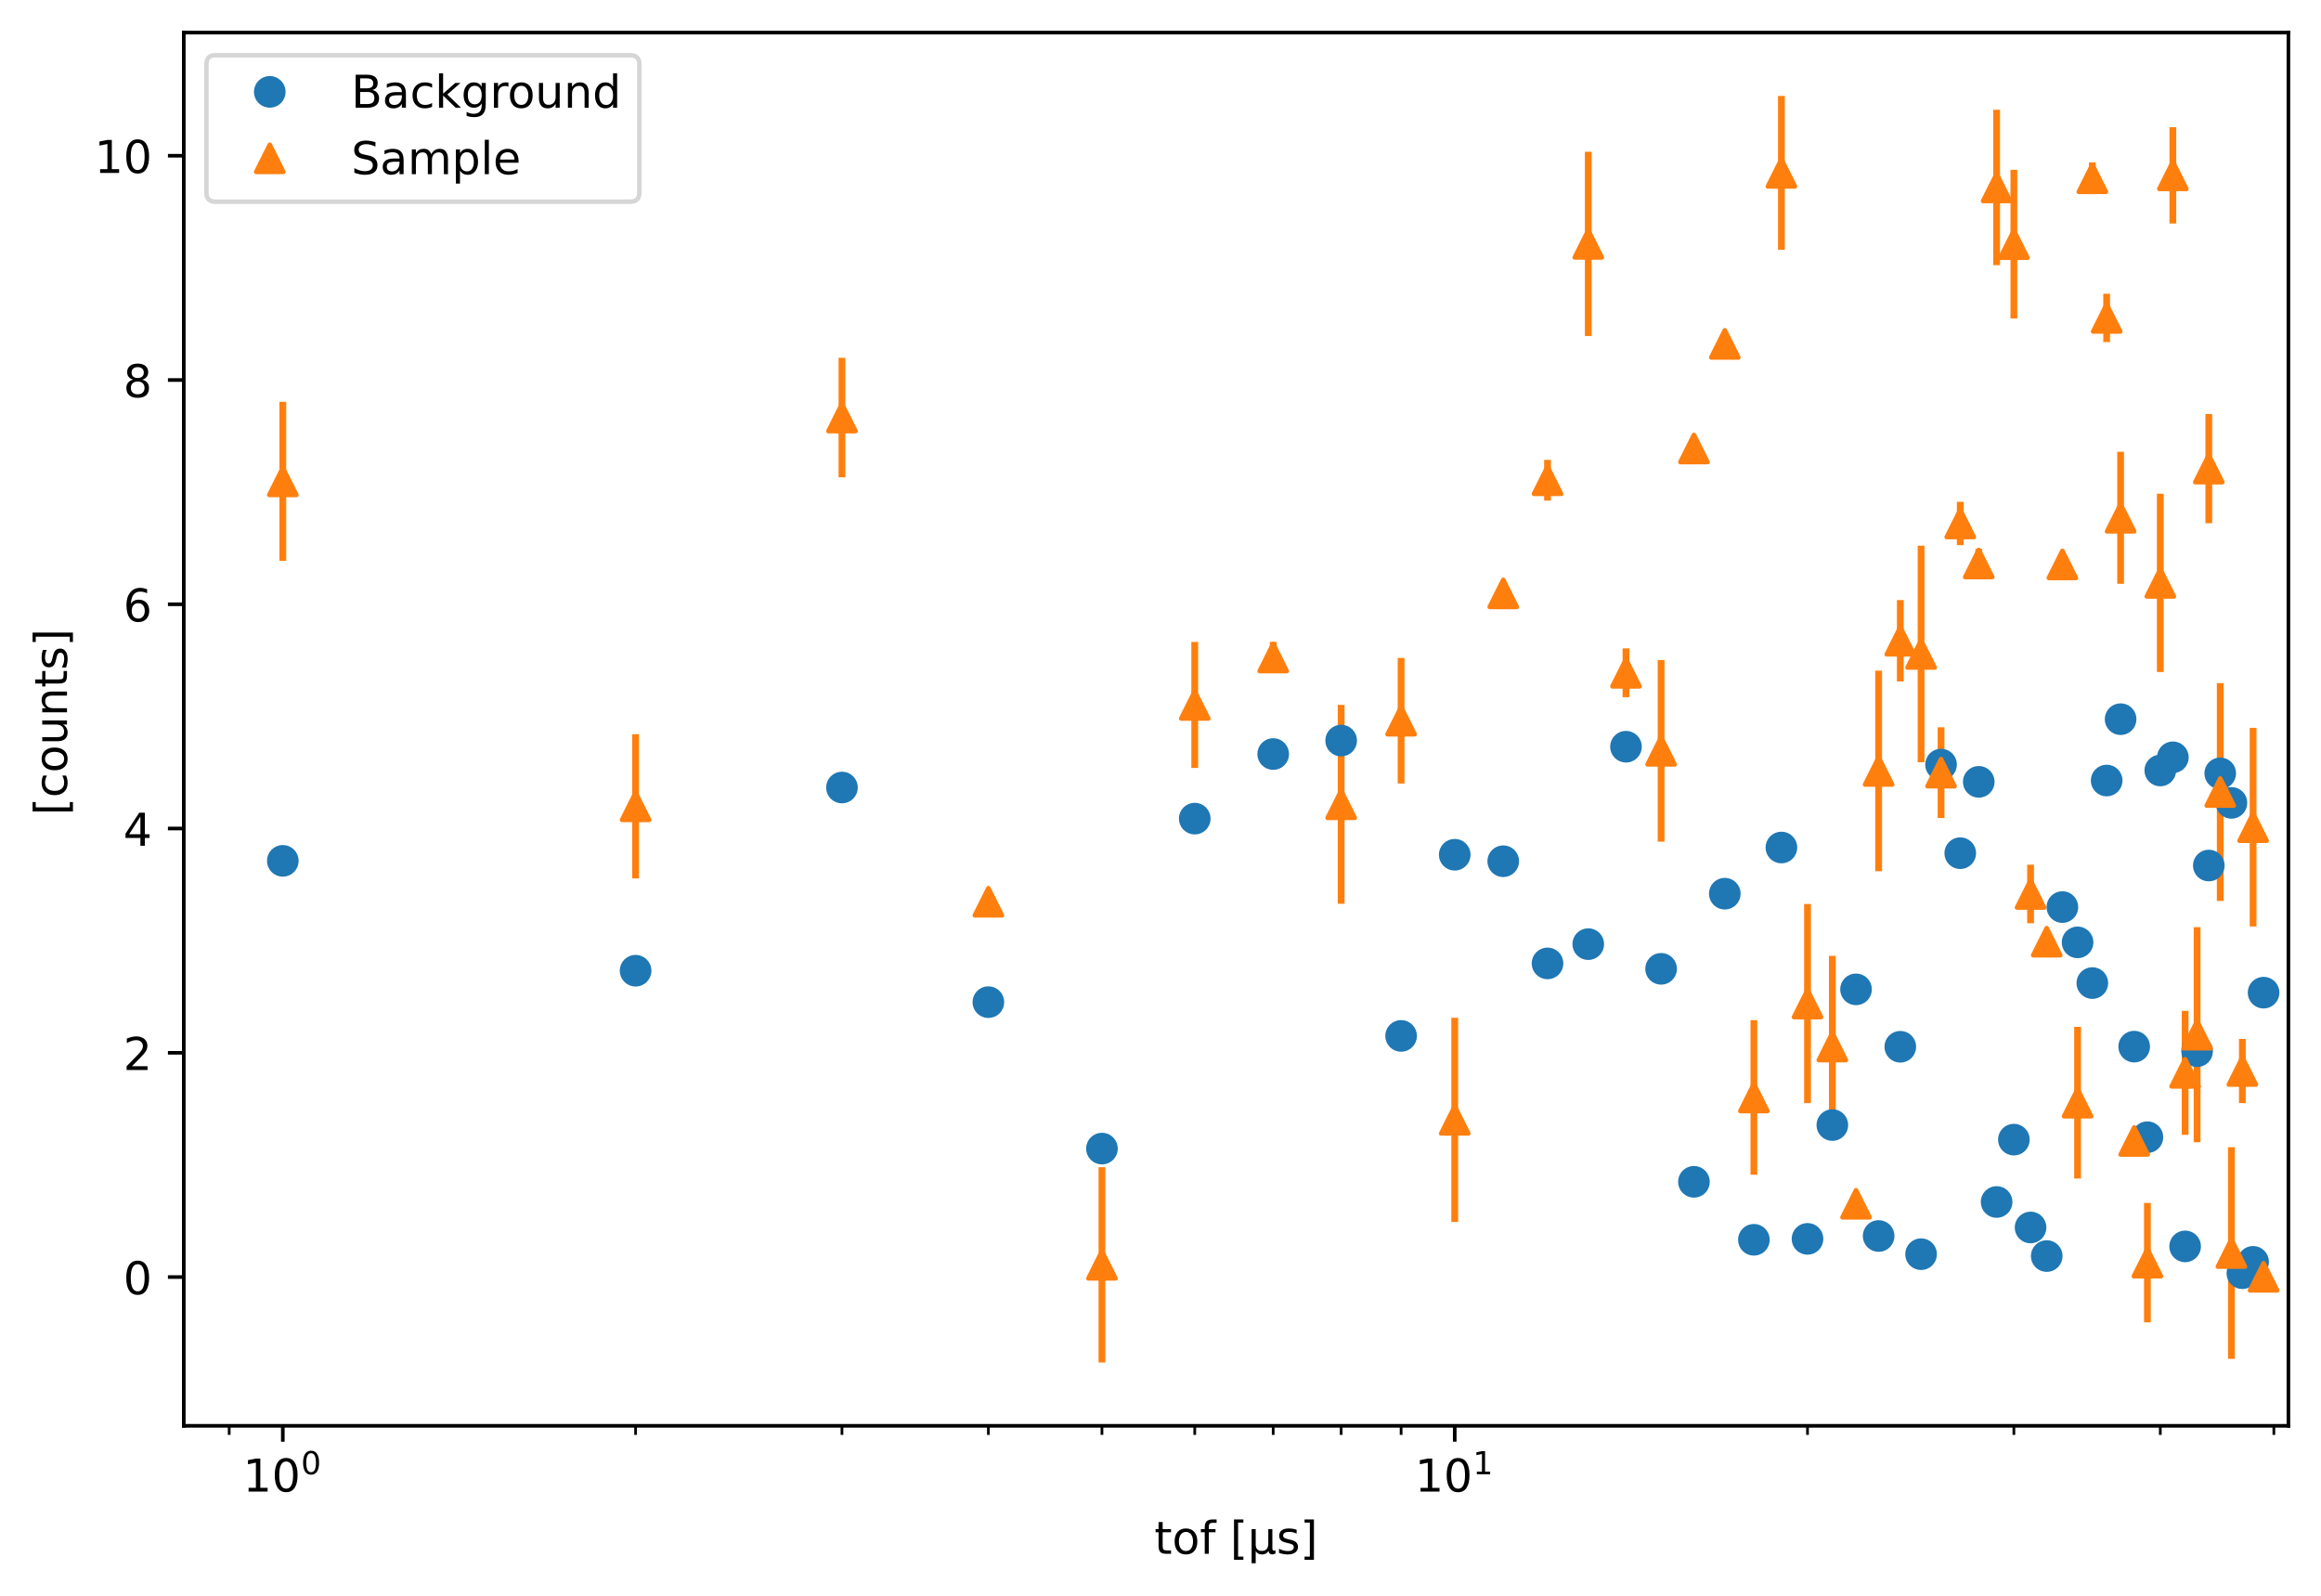 <?xml version="1.0" encoding="utf-8" standalone="no"?>
<!DOCTYPE svg PUBLIC "-//W3C//DTD SVG 1.1//EN"
  "http://www.w3.org/Graphics/SVG/1.1/DTD/svg11.dtd">
<!-- Created with matplotlib (https://matplotlib.org/) -->
<svg height="352.564pt" version="1.1" viewBox="0 0 512.803 352.564" width="512.803pt" xmlns="http://www.w3.org/2000/svg" xmlns:xlink="http://www.w3.org/1999/xlink">
 <defs>
  <style type="text/css">
*{stroke-linecap:butt;stroke-linejoin:round;}
  </style>
 </defs>
 <g id="figure_1">
  <g id="patch_1">
   <path d="M 0 352.564 
L 512.803 352.564 
L 512.803 0 
L 0 0 
z
" style="fill:#ffffff;"/>
  </g>
  <g id="axes_1">
   <g id="patch_2">
    <path d="M 40.603 315.007 
L 505.603 315.007 
L 505.603 7.2 
L 40.603 7.2 
z
" style="fill:#ffffff;"/>
   </g>
   <g id="matplotlib.axis_1">
    <g id="xtick_1">
     <g id="line2d_1">
      <defs>
       <path d="M 0 0 
L 0 3.5 
" id="m59e3733bd5" style="stroke:#000000;stroke-width:0.8;"/>
      </defs>
      <g>
       <use style="stroke:#000000;stroke-width:0.8;" x="62.485" xlink:href="#m59e3733bd5" y="315.007"/>
      </g>
     </g>
     <g id="text_1">
      <!-- $\mathdefault{10^{0}}$ -->
      <defs>
       <path d="M 12.406 8.297 
L 28.516 8.297 
L 28.516 63.922 
L 10.984 60.406 
L 10.984 69.391 
L 28.422 72.906 
L 38.281 72.906 
L 38.281 8.297 
L 54.391 8.297 
L 54.391 0 
L 12.406 0 
z
" id="DejaVuSans-49"/>
       <path d="M 31.781 66.406 
Q 24.172 66.406 20.328 58.906 
Q 16.5 51.422 16.5 36.375 
Q 16.5 21.391 20.328 13.891 
Q 24.172 6.391 31.781 6.391 
Q 39.453 6.391 43.281 13.891 
Q 47.125 21.391 47.125 36.375 
Q 47.125 51.422 43.281 58.906 
Q 39.453 66.406 31.781 66.406 
z
M 31.781 74.219 
Q 44.047 74.219 50.516 64.516 
Q 56.984 54.828 56.984 36.375 
Q 56.984 17.969 50.516 8.266 
Q 44.047 -1.422 31.781 -1.422 
Q 19.531 -1.422 13.062 8.266 
Q 6.594 17.969 6.594 36.375 
Q 6.594 54.828 13.062 64.516 
Q 19.531 74.219 31.781 74.219 
z
" id="DejaVuSans-48"/>
      </defs>
      <g transform="translate(53.685 329.606)scale(0.1 -0.1)">
       <use transform="translate(0 0.766)" xlink:href="#DejaVuSans-49"/>
       <use transform="translate(63.623 0.766)" xlink:href="#DejaVuSans-48"/>
       <use transform="translate(128.203 39.047)scale(0.7)" xlink:href="#DejaVuSans-48"/>
      </g>
     </g>
    </g>
    <g id="xtick_2">
     <g id="line2d_2">
      <g>
       <use style="stroke:#000000;stroke-width:0.8;" x="321.409" xlink:href="#m59e3733bd5" y="315.007"/>
      </g>
     </g>
     <g id="text_2">
      <!-- $\mathdefault{10^{1}}$ -->
      <g transform="translate(312.609 329.606)scale(0.1 -0.1)">
       <use transform="translate(0 0.684)" xlink:href="#DejaVuSans-49"/>
       <use transform="translate(63.623 0.684)" xlink:href="#DejaVuSans-48"/>
       <use transform="translate(128.203 38.966)scale(0.7)" xlink:href="#DejaVuSans-49"/>
      </g>
     </g>
    </g>
    <g id="xtick_3">
     <g id="line2d_3">
      <defs>
       <path d="M 0 0 
L 0 2 
" id="m6b275c86e4" style="stroke:#000000;stroke-width:0.6;"/>
      </defs>
      <g>
       <use style="stroke:#000000;stroke-width:0.6;" x="50.637" xlink:href="#m6b275c86e4" y="315.007"/>
      </g>
     </g>
    </g>
    <g id="xtick_4">
     <g id="line2d_4">
      <g>
       <use style="stroke:#000000;stroke-width:0.6;" x="140.429" xlink:href="#m6b275c86e4" y="315.007"/>
      </g>
     </g>
    </g>
    <g id="xtick_5">
     <g id="line2d_5">
      <g>
       <use style="stroke:#000000;stroke-width:0.6;" x="186.023" xlink:href="#m6b275c86e4" y="315.007"/>
      </g>
     </g>
    </g>
    <g id="xtick_6">
     <g id="line2d_6">
      <g>
       <use style="stroke:#000000;stroke-width:0.6;" x="218.372" xlink:href="#m6b275c86e4" y="315.007"/>
      </g>
     </g>
    </g>
    <g id="xtick_7">
     <g id="line2d_7">
      <g>
       <use style="stroke:#000000;stroke-width:0.6;" x="243.465" xlink:href="#m6b275c86e4" y="315.007"/>
      </g>
     </g>
    </g>
    <g id="xtick_8">
     <g id="line2d_8">
      <g>
       <use style="stroke:#000000;stroke-width:0.6;" x="263.967" xlink:href="#m6b275c86e4" y="315.007"/>
      </g>
     </g>
    </g>
    <g id="xtick_9">
     <g id="line2d_9">
      <g>
       <use style="stroke:#000000;stroke-width:0.6;" x="281.301" xlink:href="#m6b275c86e4" y="315.007"/>
      </g>
     </g>
    </g>
    <g id="xtick_10">
     <g id="line2d_10">
      <g>
       <use style="stroke:#000000;stroke-width:0.6;" x="296.316" xlink:href="#m6b275c86e4" y="315.007"/>
      </g>
     </g>
    </g>
    <g id="xtick_11">
     <g id="line2d_11">
      <g>
       <use style="stroke:#000000;stroke-width:0.6;" x="309.561" xlink:href="#m6b275c86e4" y="315.007"/>
      </g>
     </g>
    </g>
    <g id="xtick_12">
     <g id="line2d_12">
      <g>
       <use style="stroke:#000000;stroke-width:0.6;" x="399.352" xlink:href="#m6b275c86e4" y="315.007"/>
      </g>
     </g>
    </g>
    <g id="xtick_13">
     <g id="line2d_13">
      <g>
       <use style="stroke:#000000;stroke-width:0.6;" x="444.947" xlink:href="#m6b275c86e4" y="315.007"/>
      </g>
     </g>
    </g>
    <g id="xtick_14">
     <g id="line2d_14">
      <g>
       <use style="stroke:#000000;stroke-width:0.6;" x="477.296" xlink:href="#m6b275c86e4" y="315.007"/>
      </g>
     </g>
    </g>
    <g id="xtick_15">
     <g id="line2d_15">
      <g>
       <use style="stroke:#000000;stroke-width:0.6;" x="502.388" xlink:href="#m6b275c86e4" y="315.007"/>
      </g>
     </g>
    </g>
    <g id="text_3">
     <!-- tof [μs] -->
     <defs>
      <path d="M 18.312 70.219 
L 18.312 54.688 
L 36.812 54.688 
L 36.812 47.703 
L 18.312 47.703 
L 18.312 18.016 
Q 18.312 11.328 20.141 9.422 
Q 21.969 7.516 27.594 7.516 
L 36.812 7.516 
L 36.812 0 
L 27.594 0 
Q 17.188 0 13.234 3.875 
Q 9.281 7.766 9.281 18.016 
L 9.281 47.703 
L 2.688 47.703 
L 2.688 54.688 
L 9.281 54.688 
L 9.281 70.219 
z
" id="DejaVuSans-116"/>
      <path d="M 30.609 48.391 
Q 23.391 48.391 19.188 42.75 
Q 14.984 37.109 14.984 27.297 
Q 14.984 17.484 19.156 11.844 
Q 23.344 6.203 30.609 6.203 
Q 37.797 6.203 41.984 11.859 
Q 46.188 17.531 46.188 27.297 
Q 46.188 37.016 41.984 42.703 
Q 37.797 48.391 30.609 48.391 
z
M 30.609 56 
Q 42.328 56 49.016 48.375 
Q 55.719 40.766 55.719 27.297 
Q 55.719 13.875 49.016 6.219 
Q 42.328 -1.422 30.609 -1.422 
Q 18.844 -1.422 12.172 6.219 
Q 5.516 13.875 5.516 27.297 
Q 5.516 40.766 12.172 48.375 
Q 18.844 56 30.609 56 
z
" id="DejaVuSans-111"/>
      <path d="M 37.109 75.984 
L 37.109 68.5 
L 28.516 68.5 
Q 23.688 68.5 21.797 66.547 
Q 19.922 64.594 19.922 59.516 
L 19.922 54.688 
L 34.719 54.688 
L 34.719 47.703 
L 19.922 47.703 
L 19.922 0 
L 10.891 0 
L 10.891 47.703 
L 2.297 47.703 
L 2.297 54.688 
L 10.891 54.688 
L 10.891 58.5 
Q 10.891 67.625 15.141 71.797 
Q 19.391 75.984 28.609 75.984 
z
" id="DejaVuSans-102"/>
      <path id="DejaVuSans-32"/>
      <path d="M 8.594 75.984 
L 29.297 75.984 
L 29.297 69 
L 17.578 69 
L 17.578 -6.203 
L 29.297 -6.203 
L 29.297 -13.188 
L 8.594 -13.188 
z
" id="DejaVuSans-91"/>
      <path d="M 8.5 -20.797 
L 8.5 54.688 
L 17.484 54.688 
L 17.484 20.703 
Q 17.484 13.625 20.844 10 
Q 24.219 6.391 30.812 6.391 
Q 38.031 6.391 41.672 10.484 
Q 45.312 14.594 45.312 22.797 
L 45.312 54.688 
L 54.297 54.688 
L 54.297 12.594 
Q 54.297 9.672 55.141 8.281 
Q 56 6.891 57.812 6.891 
Q 58.25 6.891 59.031 7.156 
Q 59.812 7.422 61.188 8.016 
L 61.188 0.781 
Q 59.188 -0.344 57.391 -0.875 
Q 55.609 -1.422 53.906 -1.422 
Q 50.531 -1.422 48.531 0.484 
Q 46.531 2.391 45.797 6.297 
Q 43.359 2.438 39.812 0.5 
Q 36.281 -1.422 31.5 -1.422 
Q 26.516 -1.422 23.016 0.484 
Q 19.531 2.391 17.484 6.203 
L 17.484 -20.797 
z
" id="DejaVuSans-956"/>
      <path d="M 44.281 53.078 
L 44.281 44.578 
Q 40.484 46.531 36.375 47.5 
Q 32.281 48.484 27.875 48.484 
Q 21.188 48.484 17.844 46.438 
Q 14.5 44.391 14.5 40.281 
Q 14.5 37.156 16.891 35.375 
Q 19.281 33.594 26.516 31.984 
L 29.594 31.297 
Q 39.156 29.25 43.188 25.516 
Q 47.219 21.781 47.219 15.094 
Q 47.219 7.469 41.188 3.016 
Q 35.156 -1.422 24.609 -1.422 
Q 20.219 -1.422 15.453 -0.562 
Q 10.688 0.297 5.422 2 
L 5.422 11.281 
Q 10.406 8.688 15.234 7.391 
Q 20.062 6.109 24.812 6.109 
Q 31.156 6.109 34.562 8.281 
Q 37.984 10.453 37.984 14.406 
Q 37.984 18.062 35.516 20.016 
Q 33.062 21.969 24.703 23.781 
L 21.578 24.516 
Q 13.234 26.266 9.516 29.906 
Q 5.812 33.547 5.812 39.891 
Q 5.812 47.609 11.281 51.797 
Q 16.75 56 26.812 56 
Q 31.781 56 36.172 55.266 
Q 40.578 54.547 44.281 53.078 
z
" id="DejaVuSans-115"/>
      <path d="M 30.422 75.984 
L 30.422 -13.188 
L 9.719 -13.188 
L 9.719 -6.203 
L 21.391 -6.203 
L 21.391 69 
L 9.719 69 
L 9.719 75.984 
z
" id="DejaVuSans-93"/>
     </defs>
     <g transform="translate(255.047 343.284)scale(0.1 -0.1)">
      <use xlink:href="#DejaVuSans-116"/>
      <use x="39.209" xlink:href="#DejaVuSans-111"/>
      <use x="100.391" xlink:href="#DejaVuSans-102"/>
      <use x="135.596" xlink:href="#DejaVuSans-32"/>
      <use x="167.383" xlink:href="#DejaVuSans-91"/>
      <use x="206.396" xlink:href="#DejaVuSans-956"/>
      <use x="270.02" xlink:href="#DejaVuSans-115"/>
      <use x="322.119" xlink:href="#DejaVuSans-93"/>
     </g>
    </g>
   </g>
   <g id="matplotlib.axis_2">
    <g id="ytick_1">
     <g id="line2d_16">
      <defs>
       <path d="M 0 0 
L -3.5 0 
" id="ma933a09e74" style="stroke:#000000;stroke-width:0.8;"/>
      </defs>
      <g>
       <use style="stroke:#000000;stroke-width:0.8;" x="40.603" xlink:href="#ma933a09e74" y="282.138"/>
      </g>
     </g>
     <g id="text_4">
      <!-- 0 -->
      <g transform="translate(27.241 285.937)scale(0.1 -0.1)">
       <use xlink:href="#DejaVuSans-48"/>
      </g>
     </g>
    </g>
    <g id="ytick_2">
     <g id="line2d_17">
      <g>
       <use style="stroke:#000000;stroke-width:0.8;" x="40.603" xlink:href="#ma933a09e74" y="232.592"/>
      </g>
     </g>
     <g id="text_5">
      <!-- 2 -->
      <defs>
       <path d="M 19.188 8.297 
L 53.609 8.297 
L 53.609 0 
L 7.328 0 
L 7.328 8.297 
Q 12.938 14.109 22.625 23.891 
Q 32.328 33.688 34.812 36.531 
Q 39.547 41.844 41.422 45.531 
Q 43.312 49.219 43.312 52.781 
Q 43.312 58.594 39.234 62.25 
Q 35.156 65.922 28.609 65.922 
Q 23.969 65.922 18.812 64.312 
Q 13.672 62.703 7.812 59.422 
L 7.812 69.391 
Q 13.766 71.781 18.938 73 
Q 24.125 74.219 28.422 74.219 
Q 39.75 74.219 46.484 68.547 
Q 53.219 62.891 53.219 53.422 
Q 53.219 48.922 51.531 44.891 
Q 49.859 40.875 45.406 35.406 
Q 44.188 33.984 37.641 27.219 
Q 31.109 20.453 19.188 8.297 
z
" id="DejaVuSans-50"/>
      </defs>
      <g transform="translate(27.241 236.391)scale(0.1 -0.1)">
       <use xlink:href="#DejaVuSans-50"/>
      </g>
     </g>
    </g>
    <g id="ytick_3">
     <g id="line2d_18">
      <g>
       <use style="stroke:#000000;stroke-width:0.8;" x="40.603" xlink:href="#ma933a09e74" y="183.046"/>
      </g>
     </g>
     <g id="text_6">
      <!-- 4 -->
      <defs>
       <path d="M 37.797 64.312 
L 12.891 25.391 
L 37.797 25.391 
z
M 35.203 72.906 
L 47.609 72.906 
L 47.609 25.391 
L 58.016 25.391 
L 58.016 17.188 
L 47.609 17.188 
L 47.609 0 
L 37.797 0 
L 37.797 17.188 
L 4.891 17.188 
L 4.891 26.703 
z
" id="DejaVuSans-52"/>
      </defs>
      <g transform="translate(27.241 186.845)scale(0.1 -0.1)">
       <use xlink:href="#DejaVuSans-52"/>
      </g>
     </g>
    </g>
    <g id="ytick_4">
     <g id="line2d_19">
      <g>
       <use style="stroke:#000000;stroke-width:0.8;" x="40.603" xlink:href="#ma933a09e74" y="133.5"/>
      </g>
     </g>
     <g id="text_7">
      <!-- 6 -->
      <defs>
       <path d="M 33.016 40.375 
Q 26.375 40.375 22.484 35.828 
Q 18.609 31.297 18.609 23.391 
Q 18.609 15.531 22.484 10.953 
Q 26.375 6.391 33.016 6.391 
Q 39.656 6.391 43.531 10.953 
Q 47.406 15.531 47.406 23.391 
Q 47.406 31.297 43.531 35.828 
Q 39.656 40.375 33.016 40.375 
z
M 52.594 71.297 
L 52.594 62.312 
Q 48.875 64.062 45.094 64.984 
Q 41.312 65.922 37.594 65.922 
Q 27.828 65.922 22.672 59.328 
Q 17.531 52.734 16.797 39.406 
Q 19.672 43.656 24.016 45.922 
Q 28.375 48.188 33.594 48.188 
Q 44.578 48.188 50.953 41.516 
Q 57.328 34.859 57.328 23.391 
Q 57.328 12.156 50.688 5.359 
Q 44.047 -1.422 33.016 -1.422 
Q 20.359 -1.422 13.672 8.266 
Q 6.984 17.969 6.984 36.375 
Q 6.984 53.656 15.188 63.938 
Q 23.391 74.219 37.203 74.219 
Q 40.922 74.219 44.703 73.484 
Q 48.484 72.75 52.594 71.297 
z
" id="DejaVuSans-54"/>
      </defs>
      <g transform="translate(27.241 137.299)scale(0.1 -0.1)">
       <use xlink:href="#DejaVuSans-54"/>
      </g>
     </g>
    </g>
    <g id="ytick_5">
     <g id="line2d_20">
      <g>
       <use style="stroke:#000000;stroke-width:0.8;" x="40.603" xlink:href="#ma933a09e74" y="83.954"/>
      </g>
     </g>
     <g id="text_8">
      <!-- 8 -->
      <defs>
       <path d="M 31.781 34.625 
Q 24.75 34.625 20.719 30.859 
Q 16.703 27.094 16.703 20.516 
Q 16.703 13.922 20.719 10.156 
Q 24.75 6.391 31.781 6.391 
Q 38.812 6.391 42.859 10.172 
Q 46.922 13.969 46.922 20.516 
Q 46.922 27.094 42.891 30.859 
Q 38.875 34.625 31.781 34.625 
z
M 21.922 38.812 
Q 15.578 40.375 12.031 44.719 
Q 8.5 49.078 8.5 55.328 
Q 8.5 64.062 14.719 69.141 
Q 20.953 74.219 31.781 74.219 
Q 42.672 74.219 48.875 69.141 
Q 55.078 64.062 55.078 55.328 
Q 55.078 49.078 51.531 44.719 
Q 48 40.375 41.703 38.812 
Q 48.828 37.156 52.797 32.312 
Q 56.781 27.484 56.781 20.516 
Q 56.781 9.906 50.312 4.234 
Q 43.844 -1.422 31.781 -1.422 
Q 19.734 -1.422 13.25 4.234 
Q 6.781 9.906 6.781 20.516 
Q 6.781 27.484 10.781 32.312 
Q 14.797 37.156 21.922 38.812 
z
M 18.312 54.391 
Q 18.312 48.734 21.844 45.562 
Q 25.391 42.391 31.781 42.391 
Q 38.141 42.391 41.719 45.562 
Q 45.312 48.734 45.312 54.391 
Q 45.312 60.062 41.719 63.234 
Q 38.141 66.406 31.781 66.406 
Q 25.391 66.406 21.844 63.234 
Q 18.312 60.062 18.312 54.391 
z
" id="DejaVuSans-56"/>
      </defs>
      <g transform="translate(27.241 87.753)scale(0.1 -0.1)">
       <use xlink:href="#DejaVuSans-56"/>
      </g>
     </g>
    </g>
    <g id="ytick_6">
     <g id="line2d_21">
      <g>
       <use style="stroke:#000000;stroke-width:0.8;" x="40.603" xlink:href="#ma933a09e74" y="34.408"/>
      </g>
     </g>
     <g id="text_9">
      <!-- 10 -->
      <g transform="translate(20.878 38.207)scale(0.1 -0.1)">
       <use xlink:href="#DejaVuSans-49"/>
       <use x="63.623" xlink:href="#DejaVuSans-48"/>
      </g>
     </g>
    </g>
    <g id="text_10">
     <!--  [counts] -->
     <defs>
      <path d="M 48.781 52.594 
L 48.781 44.188 
Q 44.969 46.297 41.141 47.344 
Q 37.312 48.391 33.406 48.391 
Q 24.656 48.391 19.812 42.844 
Q 14.984 37.312 14.984 27.297 
Q 14.984 17.281 19.812 11.734 
Q 24.656 6.203 33.406 6.203 
Q 37.312 6.203 41.141 7.25 
Q 44.969 8.297 48.781 10.406 
L 48.781 2.094 
Q 45.016 0.344 40.984 -0.531 
Q 36.969 -1.422 32.422 -1.422 
Q 20.062 -1.422 12.781 6.344 
Q 5.516 14.109 5.516 27.297 
Q 5.516 40.672 12.859 48.328 
Q 20.219 56 33.016 56 
Q 37.156 56 41.109 55.141 
Q 45.062 54.297 48.781 52.594 
z
" id="DejaVuSans-99"/>
      <path d="M 8.5 21.578 
L 8.5 54.688 
L 17.484 54.688 
L 17.484 21.922 
Q 17.484 14.156 20.5 10.266 
Q 23.531 6.391 29.594 6.391 
Q 36.859 6.391 41.078 11.031 
Q 45.312 15.672 45.312 23.688 
L 45.312 54.688 
L 54.297 54.688 
L 54.297 0 
L 45.312 0 
L 45.312 8.406 
Q 42.047 3.422 37.719 1 
Q 33.406 -1.422 27.688 -1.422 
Q 18.266 -1.422 13.375 4.438 
Q 8.5 10.297 8.5 21.578 
z
M 31.109 56 
z
" id="DejaVuSans-117"/>
      <path d="M 54.891 33.016 
L 54.891 0 
L 45.906 0 
L 45.906 32.719 
Q 45.906 40.484 42.875 44.328 
Q 39.844 48.188 33.797 48.188 
Q 26.516 48.188 22.312 43.547 
Q 18.109 38.922 18.109 30.906 
L 18.109 0 
L 9.078 0 
L 9.078 54.688 
L 18.109 54.688 
L 18.109 46.188 
Q 21.344 51.125 25.703 53.562 
Q 30.078 56 35.797 56 
Q 45.219 56 50.047 50.172 
Q 54.891 44.344 54.891 33.016 
z
" id="DejaVuSans-110"/>
     </defs>
     <g transform="translate(14.798 183.305)rotate(-90)scale(0.1 -0.1)">
      <use xlink:href="#DejaVuSans-32"/>
      <use x="31.787" xlink:href="#DejaVuSans-91"/>
      <use x="70.801" xlink:href="#DejaVuSans-99"/>
      <use x="125.781" xlink:href="#DejaVuSans-111"/>
      <use x="186.963" xlink:href="#DejaVuSans-117"/>
      <use x="250.342" xlink:href="#DejaVuSans-110"/>
      <use x="313.721" xlink:href="#DejaVuSans-116"/>
      <use x="352.93" xlink:href="#DejaVuSans-115"/>
      <use x="405.029" xlink:href="#DejaVuSans-93"/>
     </g>
    </g>
   </g>
   <g id="patch_3">
    <path d="M 40.603 315.007 
L 40.603 7.2 
" style="fill:none;stroke:#000000;stroke-linecap:square;stroke-linejoin:miter;stroke-width:0.8;"/>
   </g>
   <g id="patch_4">
    <path d="M 505.603 315.007 
L 505.603 7.2 
" style="fill:none;stroke:#000000;stroke-linecap:square;stroke-linejoin:miter;stroke-width:0.8;"/>
   </g>
   <g id="patch_5">
    <path d="M 40.603 315.007 
L 505.603 315.007 
" style="fill:none;stroke:#000000;stroke-linecap:square;stroke-linejoin:miter;stroke-width:0.8;"/>
   </g>
   <g id="patch_6">
    <path d="M 40.603 7.2 
L 505.603 7.2 
" style="fill:none;stroke:#000000;stroke-linecap:square;stroke-linejoin:miter;stroke-width:0.8;"/>
   </g>
   <g id="legend_1">
    <g id="patch_7">
     <path d="M 47.603 44.556 
L 139.258 44.556 
Q 141.258 44.556 141.258 42.556 
L 141.258 14.2 
Q 141.258 12.2 139.258 12.2 
L 47.603 12.2 
Q 45.603 12.2 45.603 14.2 
L 45.603 42.556 
Q 45.603 44.556 47.603 44.556 
z
" style="fill:#ffffff;opacity:0.8;stroke:#cccccc;stroke-linejoin:miter;"/>
    </g>
    <g id="line2d_22"/>
    <g id="line2d_23">
     <defs>
      <path d="M 0 3 
C 0.796 3 1.559 2.684 2.121 2.121 
C 2.684 1.559 3 0.796 3 0 
C 3 -0.796 2.684 -1.559 2.121 -2.121 
C 1.559 -2.684 0.796 -3 0 -3 
C -0.796 -3 -1.559 -2.684 -2.121 -2.121 
C -2.684 -1.559 -3 -0.796 -3 0 
C -3 0.796 -2.684 1.559 -2.121 2.121 
C -1.559 2.684 -0.796 3 0 3 
z
" id="m55333a7cfb" style="stroke:#1f77b4;"/>
     </defs>
     <g>
      <use style="fill:#1f77b4;stroke:#1f77b4;" x="59.603" xlink:href="#m55333a7cfb" y="20.298"/>
     </g>
    </g>
    <g id="text_11">
     <!-- Background -->
     <defs>
      <path d="M 19.672 34.812 
L 19.672 8.109 
L 35.5 8.109 
Q 43.453 8.109 47.281 11.406 
Q 51.125 14.703 51.125 21.484 
Q 51.125 28.328 47.281 31.562 
Q 43.453 34.812 35.5 34.812 
z
M 19.672 64.797 
L 19.672 42.828 
L 34.281 42.828 
Q 41.5 42.828 45.031 45.531 
Q 48.578 48.25 48.578 53.812 
Q 48.578 59.328 45.031 62.062 
Q 41.5 64.797 34.281 64.797 
z
M 9.812 72.906 
L 35.016 72.906 
Q 46.297 72.906 52.391 68.219 
Q 58.5 63.531 58.5 54.891 
Q 58.5 48.188 55.375 44.234 
Q 52.25 40.281 46.188 39.312 
Q 53.469 37.75 57.5 32.781 
Q 61.531 27.828 61.531 20.406 
Q 61.531 10.641 54.891 5.312 
Q 48.25 0 35.984 0 
L 9.812 0 
z
" id="DejaVuSans-66"/>
      <path d="M 34.281 27.484 
Q 23.391 27.484 19.188 25 
Q 14.984 22.516 14.984 16.5 
Q 14.984 11.719 18.141 8.906 
Q 21.297 6.109 26.703 6.109 
Q 34.188 6.109 38.703 11.406 
Q 43.219 16.703 43.219 25.484 
L 43.219 27.484 
z
M 52.203 31.203 
L 52.203 0 
L 43.219 0 
L 43.219 8.297 
Q 40.141 3.328 35.547 0.953 
Q 30.953 -1.422 24.312 -1.422 
Q 15.922 -1.422 10.953 3.297 
Q 6 8.016 6 15.922 
Q 6 25.141 12.172 29.828 
Q 18.359 34.516 30.609 34.516 
L 43.219 34.516 
L 43.219 35.406 
Q 43.219 41.609 39.141 45 
Q 35.062 48.391 27.688 48.391 
Q 23 48.391 18.547 47.266 
Q 14.109 46.141 10.016 43.891 
L 10.016 52.203 
Q 14.938 54.109 19.578 55.047 
Q 24.219 56 28.609 56 
Q 40.484 56 46.344 49.844 
Q 52.203 43.703 52.203 31.203 
z
" id="DejaVuSans-97"/>
      <path d="M 9.078 75.984 
L 18.109 75.984 
L 18.109 31.109 
L 44.922 54.688 
L 56.391 54.688 
L 27.391 29.109 
L 57.625 0 
L 45.906 0 
L 18.109 26.703 
L 18.109 0 
L 9.078 0 
z
" id="DejaVuSans-107"/>
      <path d="M 45.406 27.984 
Q 45.406 37.75 41.375 43.109 
Q 37.359 48.484 30.078 48.484 
Q 22.859 48.484 18.828 43.109 
Q 14.797 37.75 14.797 27.984 
Q 14.797 18.266 18.828 12.891 
Q 22.859 7.516 30.078 7.516 
Q 37.359 7.516 41.375 12.891 
Q 45.406 18.266 45.406 27.984 
z
M 54.391 6.781 
Q 54.391 -7.172 48.188 -13.984 
Q 42 -20.797 29.203 -20.797 
Q 24.469 -20.797 20.266 -20.094 
Q 16.062 -19.391 12.109 -17.922 
L 12.109 -9.188 
Q 16.062 -11.328 19.922 -12.344 
Q 23.781 -13.375 27.781 -13.375 
Q 36.625 -13.375 41.016 -8.766 
Q 45.406 -4.156 45.406 5.172 
L 45.406 9.625 
Q 42.625 4.781 38.281 2.391 
Q 33.938 0 27.875 0 
Q 17.828 0 11.672 7.656 
Q 5.516 15.328 5.516 27.984 
Q 5.516 40.672 11.672 48.328 
Q 17.828 56 27.875 56 
Q 33.938 56 38.281 53.609 
Q 42.625 51.219 45.406 46.391 
L 45.406 54.688 
L 54.391 54.688 
z
" id="DejaVuSans-103"/>
      <path d="M 41.109 46.297 
Q 39.594 47.172 37.812 47.578 
Q 36.031 48 33.891 48 
Q 26.266 48 22.188 43.047 
Q 18.109 38.094 18.109 28.812 
L 18.109 0 
L 9.078 0 
L 9.078 54.688 
L 18.109 54.688 
L 18.109 46.188 
Q 20.953 51.172 25.484 53.578 
Q 30.031 56 36.531 56 
Q 37.453 56 38.578 55.875 
Q 39.703 55.766 41.062 55.516 
z
" id="DejaVuSans-114"/>
      <path d="M 45.406 46.391 
L 45.406 75.984 
L 54.391 75.984 
L 54.391 0 
L 45.406 0 
L 45.406 8.203 
Q 42.578 3.328 38.25 0.953 
Q 33.938 -1.422 27.875 -1.422 
Q 17.969 -1.422 11.734 6.484 
Q 5.516 14.406 5.516 27.297 
Q 5.516 40.188 11.734 48.094 
Q 17.969 56 27.875 56 
Q 33.938 56 38.25 53.625 
Q 42.578 51.266 45.406 46.391 
z
M 14.797 27.297 
Q 14.797 17.391 18.875 11.75 
Q 22.953 6.109 30.078 6.109 
Q 37.203 6.109 41.297 11.75 
Q 45.406 17.391 45.406 27.297 
Q 45.406 37.203 41.297 42.844 
Q 37.203 48.484 30.078 48.484 
Q 22.953 48.484 18.875 42.844 
Q 14.797 37.203 14.797 27.297 
z
" id="DejaVuSans-100"/>
     </defs>
     <g transform="translate(77.603 23.798)scale(0.1 -0.1)">
      <use xlink:href="#DejaVuSans-66"/>
      <use x="68.604" xlink:href="#DejaVuSans-97"/>
      <use x="129.883" xlink:href="#DejaVuSans-99"/>
      <use x="184.863" xlink:href="#DejaVuSans-107"/>
      <use x="242.773" xlink:href="#DejaVuSans-103"/>
      <use x="306.25" xlink:href="#DejaVuSans-114"/>
      <use x="345.113" xlink:href="#DejaVuSans-111"/>
      <use x="406.295" xlink:href="#DejaVuSans-117"/>
      <use x="469.674" xlink:href="#DejaVuSans-110"/>
      <use x="533.053" xlink:href="#DejaVuSans-100"/>
     </g>
    </g>
    <g id="line2d_24"/>
    <g id="line2d_25">
     <defs>
      <path d="M 0 -3 
L -3 3 
L 3 3 
z
" id="m27f7e300f4" style="stroke:#ff7f0e;stroke-linejoin:miter;"/>
     </defs>
     <g>
      <use style="fill:#ff7f0e;stroke:#ff7f0e;stroke-linejoin:miter;" x="59.603" xlink:href="#m27f7e300f4" y="34.977"/>
     </g>
    </g>
    <g id="text_12">
     <!-- Sample -->
     <defs>
      <path d="M 53.516 70.516 
L 53.516 60.891 
Q 47.906 63.578 42.922 64.891 
Q 37.938 66.219 33.297 66.219 
Q 25.25 66.219 20.875 63.094 
Q 16.5 59.969 16.5 54.203 
Q 16.5 49.359 19.406 46.891 
Q 22.312 44.438 30.422 42.922 
L 36.375 41.703 
Q 47.406 39.594 52.656 34.297 
Q 57.906 29 57.906 20.125 
Q 57.906 9.516 50.797 4.047 
Q 43.703 -1.422 29.984 -1.422 
Q 24.812 -1.422 18.969 -0.25 
Q 13.141 0.922 6.891 3.219 
L 6.891 13.375 
Q 12.891 10.016 18.656 8.297 
Q 24.422 6.594 29.984 6.594 
Q 38.422 6.594 43.016 9.906 
Q 47.609 13.234 47.609 19.391 
Q 47.609 24.75 44.312 27.781 
Q 41.016 30.812 33.5 32.328 
L 27.484 33.5 
Q 16.453 35.688 11.516 40.375 
Q 6.594 45.062 6.594 53.422 
Q 6.594 63.094 13.406 68.656 
Q 20.219 74.219 32.172 74.219 
Q 37.312 74.219 42.625 73.281 
Q 47.953 72.359 53.516 70.516 
z
" id="DejaVuSans-83"/>
      <path d="M 52 44.188 
Q 55.375 50.25 60.062 53.125 
Q 64.75 56 71.094 56 
Q 79.641 56 84.281 50.016 
Q 88.922 44.047 88.922 33.016 
L 88.922 0 
L 79.891 0 
L 79.891 32.719 
Q 79.891 40.578 77.094 44.375 
Q 74.312 48.188 68.609 48.188 
Q 61.625 48.188 57.562 43.547 
Q 53.516 38.922 53.516 30.906 
L 53.516 0 
L 44.484 0 
L 44.484 32.719 
Q 44.484 40.625 41.703 44.406 
Q 38.922 48.188 33.109 48.188 
Q 26.219 48.188 22.156 43.531 
Q 18.109 38.875 18.109 30.906 
L 18.109 0 
L 9.078 0 
L 9.078 54.688 
L 18.109 54.688 
L 18.109 46.188 
Q 21.188 51.219 25.484 53.609 
Q 29.781 56 35.688 56 
Q 41.656 56 45.828 52.969 
Q 50 49.953 52 44.188 
z
" id="DejaVuSans-109"/>
      <path d="M 18.109 8.203 
L 18.109 -20.797 
L 9.078 -20.797 
L 9.078 54.688 
L 18.109 54.688 
L 18.109 46.391 
Q 20.953 51.266 25.266 53.625 
Q 29.594 56 35.594 56 
Q 45.562 56 51.781 48.094 
Q 58.016 40.188 58.016 27.297 
Q 58.016 14.406 51.781 6.484 
Q 45.562 -1.422 35.594 -1.422 
Q 29.594 -1.422 25.266 0.953 
Q 20.953 3.328 18.109 8.203 
z
M 48.688 27.297 
Q 48.688 37.203 44.609 42.844 
Q 40.531 48.484 33.406 48.484 
Q 26.266 48.484 22.188 42.844 
Q 18.109 37.203 18.109 27.297 
Q 18.109 17.391 22.188 11.75 
Q 26.266 6.109 33.406 6.109 
Q 40.531 6.109 44.609 11.75 
Q 48.688 17.391 48.688 27.297 
z
" id="DejaVuSans-112"/>
      <path d="M 9.422 75.984 
L 18.406 75.984 
L 18.406 0 
L 9.422 0 
z
" id="DejaVuSans-108"/>
      <path d="M 56.203 29.594 
L 56.203 25.203 
L 14.891 25.203 
Q 15.484 15.922 20.484 11.062 
Q 25.484 6.203 34.422 6.203 
Q 39.594 6.203 44.453 7.469 
Q 49.312 8.734 54.109 11.281 
L 54.109 2.781 
Q 49.266 0.734 44.188 -0.344 
Q 39.109 -1.422 33.891 -1.422 
Q 20.797 -1.422 13.156 6.188 
Q 5.516 13.812 5.516 26.812 
Q 5.516 40.234 12.766 48.109 
Q 20.016 56 32.328 56 
Q 43.359 56 49.781 48.891 
Q 56.203 41.797 56.203 29.594 
z
M 47.219 32.234 
Q 47.125 39.594 43.094 43.984 
Q 39.062 48.391 32.422 48.391 
Q 24.906 48.391 20.391 44.141 
Q 15.875 39.891 15.188 32.172 
z
" id="DejaVuSans-101"/>
     </defs>
     <g transform="translate(77.603 38.477)scale(0.1 -0.1)">
      <use xlink:href="#DejaVuSans-83"/>
      <use x="63.477" xlink:href="#DejaVuSans-97"/>
      <use x="124.756" xlink:href="#DejaVuSans-109"/>
      <use x="222.168" xlink:href="#DejaVuSans-112"/>
      <use x="285.645" xlink:href="#DejaVuSans-108"/>
      <use x="313.428" xlink:href="#DejaVuSans-101"/>
     </g>
    </g>
   </g>
   <g id="LineCollection_1">
    <path clip-path="url(#p20f9f4f6d6)" style="fill:none;stroke:#ff7f0e;stroke-width:1.5;"/>
    <path clip-path="url(#p20f9f4f6d6)" d="M 62.485 123.918 
L 62.485 88.781 
" style="fill:none;stroke:#ff7f0e;stroke-width:1.5;"/>
    <path clip-path="url(#p20f9f4f6d6)" d="M 140.429 194.067 
L 140.429 162.208 
" style="fill:none;stroke:#ff7f0e;stroke-width:1.5;"/>
    <path clip-path="url(#p20f9f4f6d6)" d="M 186.023 105.452 
L 186.023 79.048 
" style="fill:none;stroke:#ff7f0e;stroke-width:1.5;"/>
    <path clip-path="url(#p20f9f4f6d6)" d="M 218.372 199.557 
L 218.372 198.899 
" style="fill:none;stroke:#ff7f0e;stroke-width:1.5;"/>
    <path clip-path="url(#p20f9f4f6d6)" d="M 243.465 301.016 
L 243.465 257.858 
" style="fill:none;stroke:#ff7f0e;stroke-width:1.5;"/>
    <path clip-path="url(#p20f9f4f6d6)" d="M 263.967 169.665 
L 263.967 141.824 
" style="fill:none;stroke:#ff7f0e;stroke-width:1.5;"/>
    <path clip-path="url(#p20f9f4f6d6)" d="M 281.301 148.701 
L 281.301 141.825 
" style="fill:none;stroke:#ff7f0e;stroke-width:1.5;"/>
    <path clip-path="url(#p20f9f4f6d6)" d="M 296.316 199.658 
L 296.316 155.733 
" style="fill:none;stroke:#ff7f0e;stroke-width:1.5;"/>
    <path clip-path="url(#p20f9f4f6d6)" d="M 309.561 173.09 
L 309.561 145.359 
" style="fill:none;stroke:#ff7f0e;stroke-width:1.5;"/>
    <path clip-path="url(#p20f9f4f6d6)" d="M 321.409 269.966 
L 321.409 224.853 
" style="fill:none;stroke:#ff7f0e;stroke-width:1.5;"/>
    <path clip-path="url(#p20f9f4f6d6)" d="M 332.126 133.57 
L 332.126 128.618 
" style="fill:none;stroke:#ff7f0e;stroke-width:1.5;"/>
    <path clip-path="url(#p20f9f4f6d6)" d="M 341.91 110.606 
L 341.91 101.606 
" style="fill:none;stroke:#ff7f0e;stroke-width:1.5;"/>
    <path clip-path="url(#p20f9f4f6d6)" d="M 350.911 74.239 
L 350.911 33.526 
" style="fill:none;stroke:#ff7f0e;stroke-width:1.5;"/>
    <path clip-path="url(#p20f9f4f6d6)" d="M 359.245 154.033 
L 359.245 143.248 
" style="fill:none;stroke:#ff7f0e;stroke-width:1.5;"/>
    <path clip-path="url(#p20f9f4f6d6)" d="M 367.003 185.944 
L 367.003 145.82 
" style="fill:none;stroke:#ff7f0e;stroke-width:1.5;"/>
    <path clip-path="url(#p20f9f4f6d6)" d="M 374.26 99.898 
L 374.26 98.267 
" style="fill:none;stroke:#ff7f0e;stroke-width:1.5;"/>
    <path clip-path="url(#p20f9f4f6d6)" d="M 381.077 77.559 
L 381.077 74.386 
" style="fill:none;stroke:#ff7f0e;stroke-width:1.5;"/>
    <path clip-path="url(#p20f9f4f6d6)" d="M 387.505 259.539 
L 387.505 225.388 
" style="fill:none;stroke:#ff7f0e;stroke-width:1.5;"/>
    <path clip-path="url(#p20f9f4f6d6)" d="M 393.584 55.19 
L 393.584 21.191 
" style="fill:none;stroke:#ff7f0e;stroke-width:1.5;"/>
    <path clip-path="url(#p20f9f4f6d6)" d="M 399.352 243.711 
L 399.352 199.715 
" style="fill:none;stroke:#ff7f0e;stroke-width:1.5;"/>
    <path clip-path="url(#p20f9f4f6d6)" d="M 404.839 251.238 
L 404.839 211.177 
" style="fill:none;stroke:#ff7f0e;stroke-width:1.5;"/>
    <path clip-path="url(#p20f9f4f6d6)" d="M 410.07 267.196 
L 410.07 264.703 
" style="fill:none;stroke:#ff7f0e;stroke-width:1.5;"/>
    <path clip-path="url(#p20f9f4f6d6)" d="M 415.068 192.491 
L 415.068 148.161 
" style="fill:none;stroke:#ff7f0e;stroke-width:1.5;"/>
    <path clip-path="url(#p20f9f4f6d6)" d="M 419.854 150.553 
L 419.854 132.571 
" style="fill:none;stroke:#ff7f0e;stroke-width:1.5;"/>
    <path clip-path="url(#p20f9f4f6d6)" d="M 424.445 168.403 
L 424.445 120.55 
" style="fill:none;stroke:#ff7f0e;stroke-width:1.5;"/>
    <path clip-path="url(#p20f9f4f6d6)" d="M 428.855 180.73 
L 428.855 160.676 
" style="fill:none;stroke:#ff7f0e;stroke-width:1.5;"/>
    <path clip-path="url(#p20f9f4f6d6)" d="M 433.099 120.453 
L 433.099 110.858 
" style="fill:none;stroke:#ff7f0e;stroke-width:1.5;"/>
    <path clip-path="url(#p20f9f4f6d6)" d="M 437.188 127.726 
L 437.188 121.268 
" style="fill:none;stroke:#ff7f0e;stroke-width:1.5;"/>
    <path clip-path="url(#p20f9f4f6d6)" d="M 441.134 58.583 
L 441.134 24.241 
" style="fill:none;stroke:#ff7f0e;stroke-width:1.5;"/>
    <path clip-path="url(#p20f9f4f6d6)" d="M 444.947 70.361 
L 444.947 37.526 
" style="fill:none;stroke:#ff7f0e;stroke-width:1.5;"/>
    <path clip-path="url(#p20f9f4f6d6)" d="M 448.634 203.971 
L 448.634 191.037 
" style="fill:none;stroke:#ff7f0e;stroke-width:1.5;"/>
    <path clip-path="url(#p20f9f4f6d6)" d="M 452.204 209.805 
L 452.204 206.286 
" style="fill:none;stroke:#ff7f0e;stroke-width:1.5;"/>
    <path clip-path="url(#p20f9f4f6d6)" d="M 455.664 125.757 
L 455.664 123.631 
" style="fill:none;stroke:#ff7f0e;stroke-width:1.5;"/>
    <path clip-path="url(#p20f9f4f6d6)" d="M 459.021 260.367 
L 459.021 226.867 
" style="fill:none;stroke:#ff7f0e;stroke-width:1.5;"/>
    <path clip-path="url(#p20f9f4f6d6)" d="M 462.281 42.888 
L 462.281 35.885 
" style="fill:none;stroke:#ff7f0e;stroke-width:1.5;"/>
    <path clip-path="url(#p20f9f4f6d6)" d="M 465.448 75.577 
L 465.448 64.897 
" style="fill:none;stroke:#ff7f0e;stroke-width:1.5;"/>
    <path clip-path="url(#p20f9f4f6d6)" d="M 468.529 128.976 
L 468.529 99.817 
" style="fill:none;stroke:#ff7f0e;stroke-width:1.5;"/>
    <path clip-path="url(#p20f9f4f6d6)" d="M 471.528 252.332 
L 471.528 251.81 
" style="fill:none;stroke:#ff7f0e;stroke-width:1.5;"/>
    <path clip-path="url(#p20f9f4f6d6)" d="M 474.449 292.149 
L 474.449 265.761 
" style="fill:none;stroke:#ff7f0e;stroke-width:1.5;"/>
    <path clip-path="url(#p20f9f4f6d6)" d="M 477.296 148.465 
L 477.296 109.075 
" style="fill:none;stroke:#ff7f0e;stroke-width:1.5;"/>
    <path clip-path="url(#p20f9f4f6d6)" d="M 480.073 49.382 
L 480.073 28.108 
" style="fill:none;stroke:#ff7f0e;stroke-width:1.5;"/>
    <path clip-path="url(#p20f9f4f6d6)" d="M 482.783 250.73 
L 482.783 223.319 
" style="fill:none;stroke:#ff7f0e;stroke-width:1.5;"/>
    <path clip-path="url(#p20f9f4f6d6)" d="M 485.429 252.35 
L 485.429 204.835 
" style="fill:none;stroke:#ff7f0e;stroke-width:1.5;"/>
    <path clip-path="url(#p20f9f4f6d6)" d="M 488.014 115.589 
L 488.014 91.474 
" style="fill:none;stroke:#ff7f0e;stroke-width:1.5;"/>
    <path clip-path="url(#p20f9f4f6d6)" d="M 490.541 199.046 
L 490.541 150.918 
" style="fill:none;stroke:#ff7f0e;stroke-width:1.5;"/>
    <path clip-path="url(#p20f9f4f6d6)" d="M 493.012 300.209 
L 493.012 253.451 
" style="fill:none;stroke:#ff7f0e;stroke-width:1.5;"/>
    <path clip-path="url(#p20f9f4f6d6)" d="M 495.431 243.718 
L 495.431 229.517 
" style="fill:none;stroke:#ff7f0e;stroke-width:1.5;"/>
    <path clip-path="url(#p20f9f4f6d6)" d="M 497.798 204.69 
L 497.798 160.808 
" style="fill:none;stroke:#ff7f0e;stroke-width:1.5;"/>
    <path clip-path="url(#p20f9f4f6d6)" d="M 500.117 282.248 
L 500.117 281.911 
" style="fill:none;stroke:#ff7f0e;stroke-width:1.5;"/>
   </g>
   <g id="line2d_26">
    <g clip-path="url(#p20f9f4f6d6)">
     <use style="fill:#1f77b4;stroke:#1f77b4;" x="-1" xlink:href="#m55333a7cfb" y="190.191"/>
     <use style="fill:#1f77b4;stroke:#1f77b4;" x="62.485" xlink:href="#m55333a7cfb" y="190.187"/>
     <use style="fill:#1f77b4;stroke:#1f77b4;" x="140.429" xlink:href="#m55333a7cfb" y="214.46"/>
     <use style="fill:#1f77b4;stroke:#1f77b4;" x="186.023" xlink:href="#m55333a7cfb" y="173.987"/>
     <use style="fill:#1f77b4;stroke:#1f77b4;" x="218.372" xlink:href="#m55333a7cfb" y="221.404"/>
     <use style="fill:#1f77b4;stroke:#1f77b4;" x="243.465" xlink:href="#m55333a7cfb" y="253.76"/>
     <use style="fill:#1f77b4;stroke:#1f77b4;" x="263.967" xlink:href="#m55333a7cfb" y="180.858"/>
     <use style="fill:#1f77b4;stroke:#1f77b4;" x="281.301" xlink:href="#m55333a7cfb" y="166.59"/>
     <use style="fill:#1f77b4;stroke:#1f77b4;" x="296.316" xlink:href="#m55333a7cfb" y="163.612"/>
     <use style="fill:#1f77b4;stroke:#1f77b4;" x="309.561" xlink:href="#m55333a7cfb" y="228.863"/>
     <use style="fill:#1f77b4;stroke:#1f77b4;" x="321.409" xlink:href="#m55333a7cfb" y="188.839"/>
     <use style="fill:#1f77b4;stroke:#1f77b4;" x="332.126" xlink:href="#m55333a7cfb" y="190.271"/>
     <use style="fill:#1f77b4;stroke:#1f77b4;" x="341.91" xlink:href="#m55333a7cfb" y="212.844"/>
     <use style="fill:#1f77b4;stroke:#1f77b4;" x="350.911" xlink:href="#m55333a7cfb" y="208.588"/>
     <use style="fill:#1f77b4;stroke:#1f77b4;" x="359.245" xlink:href="#m55333a7cfb" y="164.973"/>
     <use style="fill:#1f77b4;stroke:#1f77b4;" x="367.003" xlink:href="#m55333a7cfb" y="214.04"/>
     <use style="fill:#1f77b4;stroke:#1f77b4;" x="374.26" xlink:href="#m55333a7cfb" y="261.097"/>
     <use style="fill:#1f77b4;stroke:#1f77b4;" x="381.077" xlink:href="#m55333a7cfb" y="197.44"/>
     <use style="fill:#1f77b4;stroke:#1f77b4;" x="387.505" xlink:href="#m55333a7cfb" y="273.907"/>
     <use style="fill:#1f77b4;stroke:#1f77b4;" x="393.584" xlink:href="#m55333a7cfb" y="187.241"/>
     <use style="fill:#1f77b4;stroke:#1f77b4;" x="399.352" xlink:href="#m55333a7cfb" y="273.704"/>
     <use style="fill:#1f77b4;stroke:#1f77b4;" x="404.839" xlink:href="#m55333a7cfb" y="248.559"/>
     <use style="fill:#1f77b4;stroke:#1f77b4;" x="410.07" xlink:href="#m55333a7cfb" y="218.578"/>
     <use style="fill:#1f77b4;stroke:#1f77b4;" x="415.068" xlink:href="#m55333a7cfb" y="273.068"/>
     <use style="fill:#1f77b4;stroke:#1f77b4;" x="419.854" xlink:href="#m55333a7cfb" y="231.263"/>
     <use style="fill:#1f77b4;stroke:#1f77b4;" x="424.445" xlink:href="#m55333a7cfb" y="277.086"/>
     <use style="fill:#1f77b4;stroke:#1f77b4;" x="428.855" xlink:href="#m55333a7cfb" y="168.917"/>
     <use style="fill:#1f77b4;stroke:#1f77b4;" x="433.099" xlink:href="#m55333a7cfb" y="188.495"/>
     <use style="fill:#1f77b4;stroke:#1f77b4;" x="437.188" xlink:href="#m55333a7cfb" y="172.732"/>
     <use style="fill:#1f77b4;stroke:#1f77b4;" x="441.134" xlink:href="#m55333a7cfb" y="265.554"/>
     <use style="fill:#1f77b4;stroke:#1f77b4;" x="444.947" xlink:href="#m55333a7cfb" y="251.778"/>
     <use style="fill:#1f77b4;stroke:#1f77b4;" x="448.634" xlink:href="#m55333a7cfb" y="271.185"/>
     <use style="fill:#1f77b4;stroke:#1f77b4;" x="452.204" xlink:href="#m55333a7cfb" y="277.499"/>
     <use style="fill:#1f77b4;stroke:#1f77b4;" x="455.664" xlink:href="#m55333a7cfb" y="200.399"/>
     <use style="fill:#1f77b4;stroke:#1f77b4;" x="459.021" xlink:href="#m55333a7cfb" y="208.198"/>
     <use style="fill:#1f77b4;stroke:#1f77b4;" x="462.281" xlink:href="#m55333a7cfb" y="217.191"/>
     <use style="fill:#1f77b4;stroke:#1f77b4;" x="465.448" xlink:href="#m55333a7cfb" y="172.442"/>
     <use style="fill:#1f77b4;stroke:#1f77b4;" x="468.529" xlink:href="#m55333a7cfb" y="158.888"/>
     <use style="fill:#1f77b4;stroke:#1f77b4;" x="471.528" xlink:href="#m55333a7cfb" y="231.23"/>
     <use style="fill:#1f77b4;stroke:#1f77b4;" x="474.449" xlink:href="#m55333a7cfb" y="251.242"/>
     <use style="fill:#1f77b4;stroke:#1f77b4;" x="477.296" xlink:href="#m55333a7cfb" y="170.221"/>
     <use style="fill:#1f77b4;stroke:#1f77b4;" x="480.073" xlink:href="#m55333a7cfb" y="167.313"/>
     <use style="fill:#1f77b4;stroke:#1f77b4;" x="482.783" xlink:href="#m55333a7cfb" y="275.364"/>
     <use style="fill:#1f77b4;stroke:#1f77b4;" x="485.429" xlink:href="#m55333a7cfb" y="232.243"/>
     <use style="fill:#1f77b4;stroke:#1f77b4;" x="488.014" xlink:href="#m55333a7cfb" y="191.222"/>
     <use style="fill:#1f77b4;stroke:#1f77b4;" x="490.541" xlink:href="#m55333a7cfb" y="170.86"/>
     <use style="fill:#1f77b4;stroke:#1f77b4;" x="493.012" xlink:href="#m55333a7cfb" y="177.38"/>
     <use style="fill:#1f77b4;stroke:#1f77b4;" x="495.431" xlink:href="#m55333a7cfb" y="281.291"/>
     <use style="fill:#1f77b4;stroke:#1f77b4;" x="497.798" xlink:href="#m55333a7cfb" y="278.78"/>
     <use style="fill:#1f77b4;stroke:#1f77b4;" x="500.117" xlink:href="#m55333a7cfb" y="219.306"/>
    </g>
   </g>
   <g id="line2d_27">
    <g clip-path="url(#p20f9f4f6d6)">
     <use style="fill:#ff7f0e;stroke:#ff7f0e;stroke-linejoin:miter;" x="-1" xlink:href="#m27f7e300f4" y="106.368"/>
     <use style="fill:#ff7f0e;stroke:#ff7f0e;stroke-linejoin:miter;" x="62.485" xlink:href="#m27f7e300f4" y="106.349"/>
     <use style="fill:#ff7f0e;stroke:#ff7f0e;stroke-linejoin:miter;" x="140.429" xlink:href="#m27f7e300f4" y="178.137"/>
     <use style="fill:#ff7f0e;stroke:#ff7f0e;stroke-linejoin:miter;" x="186.023" xlink:href="#m27f7e300f4" y="92.25"/>
     <use style="fill:#ff7f0e;stroke:#ff7f0e;stroke-linejoin:miter;" x="218.372" xlink:href="#m27f7e300f4" y="199.228"/>
     <use style="fill:#ff7f0e;stroke:#ff7f0e;stroke-linejoin:miter;" x="243.465" xlink:href="#m27f7e300f4" y="279.437"/>
     <use style="fill:#ff7f0e;stroke:#ff7f0e;stroke-linejoin:miter;" x="263.967" xlink:href="#m27f7e300f4" y="155.744"/>
     <use style="fill:#ff7f0e;stroke:#ff7f0e;stroke-linejoin:miter;" x="281.301" xlink:href="#m27f7e300f4" y="145.263"/>
     <use style="fill:#ff7f0e;stroke:#ff7f0e;stroke-linejoin:miter;" x="296.316" xlink:href="#m27f7e300f4" y="177.696"/>
     <use style="fill:#ff7f0e;stroke:#ff7f0e;stroke-linejoin:miter;" x="309.561" xlink:href="#m27f7e300f4" y="159.224"/>
     <use style="fill:#ff7f0e;stroke:#ff7f0e;stroke-linejoin:miter;" x="321.409" xlink:href="#m27f7e300f4" y="247.41"/>
     <use style="fill:#ff7f0e;stroke:#ff7f0e;stroke-linejoin:miter;" x="332.126" xlink:href="#m27f7e300f4" y="131.094"/>
     <use style="fill:#ff7f0e;stroke:#ff7f0e;stroke-linejoin:miter;" x="341.91" xlink:href="#m27f7e300f4" y="106.106"/>
     <use style="fill:#ff7f0e;stroke:#ff7f0e;stroke-linejoin:miter;" x="350.911" xlink:href="#m27f7e300f4" y="53.882"/>
     <use style="fill:#ff7f0e;stroke:#ff7f0e;stroke-linejoin:miter;" x="359.245" xlink:href="#m27f7e300f4" y="148.64"/>
     <use style="fill:#ff7f0e;stroke:#ff7f0e;stroke-linejoin:miter;" x="367.003" xlink:href="#m27f7e300f4" y="165.882"/>
     <use style="fill:#ff7f0e;stroke:#ff7f0e;stroke-linejoin:miter;" x="374.26" xlink:href="#m27f7e300f4" y="99.083"/>
     <use style="fill:#ff7f0e;stroke:#ff7f0e;stroke-linejoin:miter;" x="381.077" xlink:href="#m27f7e300f4" y="75.972"/>
     <use style="fill:#ff7f0e;stroke:#ff7f0e;stroke-linejoin:miter;" x="387.505" xlink:href="#m27f7e300f4" y="242.464"/>
     <use style="fill:#ff7f0e;stroke:#ff7f0e;stroke-linejoin:miter;" x="393.584" xlink:href="#m27f7e300f4" y="38.191"/>
     <use style="fill:#ff7f0e;stroke:#ff7f0e;stroke-linejoin:miter;" x="399.352" xlink:href="#m27f7e300f4" y="221.713"/>
     <use style="fill:#ff7f0e;stroke:#ff7f0e;stroke-linejoin:miter;" x="404.839" xlink:href="#m27f7e300f4" y="231.207"/>
     <use style="fill:#ff7f0e;stroke:#ff7f0e;stroke-linejoin:miter;" x="410.07" xlink:href="#m27f7e300f4" y="265.949"/>
     <use style="fill:#ff7f0e;stroke:#ff7f0e;stroke-linejoin:miter;" x="415.068" xlink:href="#m27f7e300f4" y="170.326"/>
     <use style="fill:#ff7f0e;stroke:#ff7f0e;stroke-linejoin:miter;" x="419.854" xlink:href="#m27f7e300f4" y="141.562"/>
     <use style="fill:#ff7f0e;stroke:#ff7f0e;stroke-linejoin:miter;" x="424.445" xlink:href="#m27f7e300f4" y="144.476"/>
     <use style="fill:#ff7f0e;stroke:#ff7f0e;stroke-linejoin:miter;" x="428.855" xlink:href="#m27f7e300f4" y="170.703"/>
     <use style="fill:#ff7f0e;stroke:#ff7f0e;stroke-linejoin:miter;" x="433.099" xlink:href="#m27f7e300f4" y="115.655"/>
     <use style="fill:#ff7f0e;stroke:#ff7f0e;stroke-linejoin:miter;" x="437.188" xlink:href="#m27f7e300f4" y="124.497"/>
     <use style="fill:#ff7f0e;stroke:#ff7f0e;stroke-linejoin:miter;" x="441.134" xlink:href="#m27f7e300f4" y="41.412"/>
     <use style="fill:#ff7f0e;stroke:#ff7f0e;stroke-linejoin:miter;" x="444.947" xlink:href="#m27f7e300f4" y="53.943"/>
     <use style="fill:#ff7f0e;stroke:#ff7f0e;stroke-linejoin:miter;" x="448.634" xlink:href="#m27f7e300f4" y="197.504"/>
     <use style="fill:#ff7f0e;stroke:#ff7f0e;stroke-linejoin:miter;" x="452.204" xlink:href="#m27f7e300f4" y="208.045"/>
     <use style="fill:#ff7f0e;stroke:#ff7f0e;stroke-linejoin:miter;" x="455.664" xlink:href="#m27f7e300f4" y="124.694"/>
     <use style="fill:#ff7f0e;stroke:#ff7f0e;stroke-linejoin:miter;" x="459.021" xlink:href="#m27f7e300f4" y="243.617"/>
     <use style="fill:#ff7f0e;stroke:#ff7f0e;stroke-linejoin:miter;" x="462.281" xlink:href="#m27f7e300f4" y="39.386"/>
     <use style="fill:#ff7f0e;stroke:#ff7f0e;stroke-linejoin:miter;" x="465.448" xlink:href="#m27f7e300f4" y="70.237"/>
     <use style="fill:#ff7f0e;stroke:#ff7f0e;stroke-linejoin:miter;" x="468.529" xlink:href="#m27f7e300f4" y="114.397"/>
     <use style="fill:#ff7f0e;stroke:#ff7f0e;stroke-linejoin:miter;" x="471.528" xlink:href="#m27f7e300f4" y="252.071"/>
     <use style="fill:#ff7f0e;stroke:#ff7f0e;stroke-linejoin:miter;" x="474.449" xlink:href="#m27f7e300f4" y="278.955"/>
     <use style="fill:#ff7f0e;stroke:#ff7f0e;stroke-linejoin:miter;" x="477.296" xlink:href="#m27f7e300f4" y="128.77"/>
     <use style="fill:#ff7f0e;stroke:#ff7f0e;stroke-linejoin:miter;" x="480.073" xlink:href="#m27f7e300f4" y="38.745"/>
     <use style="fill:#ff7f0e;stroke:#ff7f0e;stroke-linejoin:miter;" x="482.783" xlink:href="#m27f7e300f4" y="237.025"/>
     <use style="fill:#ff7f0e;stroke:#ff7f0e;stroke-linejoin:miter;" x="485.429" xlink:href="#m27f7e300f4" y="228.593"/>
     <use style="fill:#ff7f0e;stroke:#ff7f0e;stroke-linejoin:miter;" x="488.014" xlink:href="#m27f7e300f4" y="103.531"/>
     <use style="fill:#ff7f0e;stroke:#ff7f0e;stroke-linejoin:miter;" x="490.541" xlink:href="#m27f7e300f4" y="174.982"/>
     <use style="fill:#ff7f0e;stroke:#ff7f0e;stroke-linejoin:miter;" x="493.012" xlink:href="#m27f7e300f4" y="276.83"/>
     <use style="fill:#ff7f0e;stroke:#ff7f0e;stroke-linejoin:miter;" x="495.431" xlink:href="#m27f7e300f4" y="236.617"/>
     <use style="fill:#ff7f0e;stroke:#ff7f0e;stroke-linejoin:miter;" x="497.798" xlink:href="#m27f7e300f4" y="182.749"/>
     <use style="fill:#ff7f0e;stroke:#ff7f0e;stroke-linejoin:miter;" x="500.117" xlink:href="#m27f7e300f4" y="282.08"/>
    </g>
   </g>
  </g>
 </g>
 <defs>
  <clipPath id="p20f9f4f6d6">
   <rect height="307.808" width="465" x="40.603" y="7.2"/>
  </clipPath>
 </defs>
</svg>
